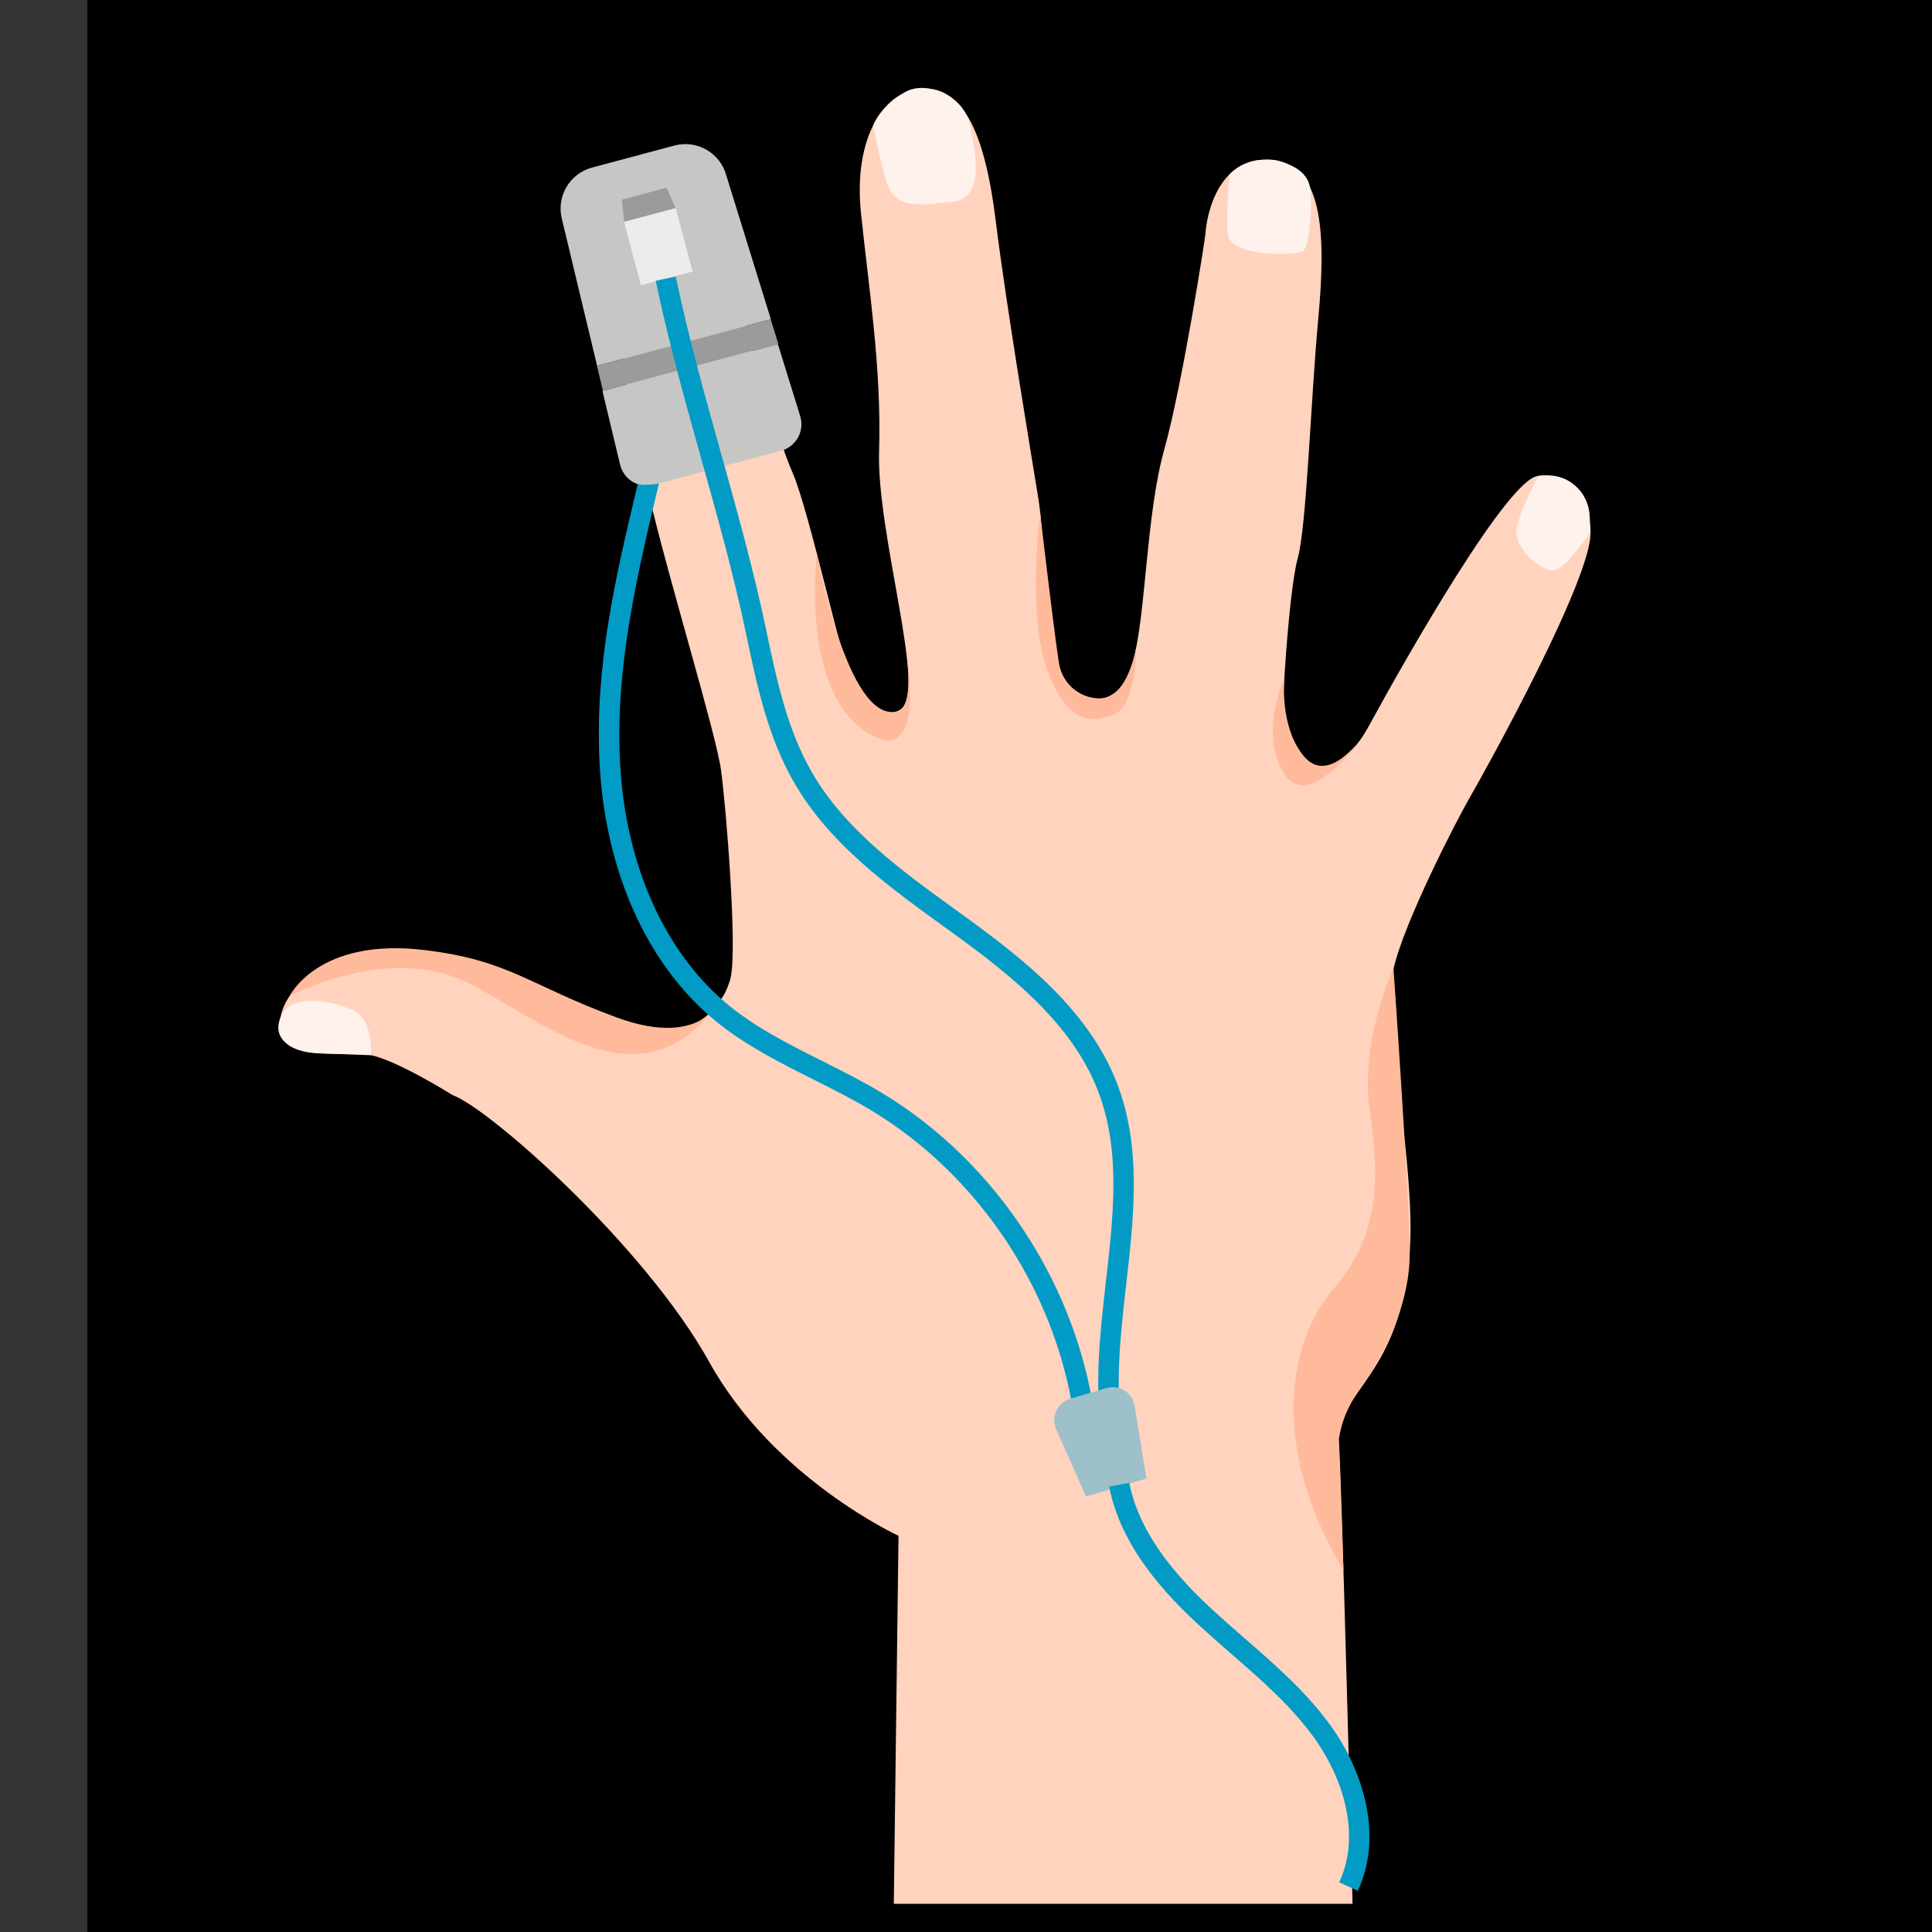 <?xml version="1.0" encoding="utf-8"?>
<svg viewBox="0 0 500 500" xmlns="http://www.w3.org/2000/svg">
  <rect x="0" y="0" width="500" height="500" fill="#333333" stroke="none"/>
  <defs>
    <clipPath id="clippath1179" transform="" style="clip-path: url(#clippath1102);">
      <rect x="239.335" y="356.011" width="69.508" height="82.335" style="clip-rule: nonzero;"/>
    </clipPath>
    <clipPath id="clippath1102" transform="" style="clip-path: url(#clippath1101);">
      <rect x="-9.735" y="-24.682" width="1065.785" height="780.515" style="clip-rule: nonzero;"/>
    </clipPath>
    <clipPath id="clippath1101" transform="" style="clip-path: url(#clippath1100);">
      <path d="M 1056.049 35.199 L 26.733 35.199 L 26.733 735.199 L 1056.049 735.199 Z" style="fill: none; clip-rule: nonzero;"/>
    </clipPath>
    <clipPath id="clippath1100" transform="" style="clip-path: url(#clippath1097);">
      <rect x="-9.735" y="-24.682" width="1065.785" height="780.515" style="clip-rule: nonzero;"/>
    </clipPath>
    <clipPath id="clippath1097" transform="" style="clip-path: url(#clippath1094);">
      <rect x="-9.735" y="-24.682" width="1065.785" height="780.515" style="clip-rule: nonzero;"/>
    </clipPath>
    <clipPath id="clippath1094" transform="">
      <path d="M 26.733 35.199 L 1058.733 35.199 L 1058.733 735.199 L 26.733 735.199 Z" style="fill: none; clip-rule: nonzero;"/>
    </clipPath>
    <clipPath id="clippath1193" transform="" style="clip-path: url(#clippath1102);">
      <rect x="203.753" y="292.805" width="69.507" height="82.335" style="clip-rule: nonzero;"/>
    </clipPath>
    <clipPath id="clippath1194" transform="" style="clip-path: url(#clippath1102);">
      <rect x="274.915" y="292.805" width="69.508" height="82.335" style="clip-rule: nonzero;"/>
    </clipPath>
    <clipPath id="clippath1208" transform="" style="clip-path: url(#clippath1102);">
      <rect x="239.335" y="229.6" width="69.508" height="82.335" style="clip-rule: nonzero;"/>
    </clipPath>
    <clipPath id="clippath1223" transform="" style="clip-path: url(#clippath1102);">
      <rect x="274.915" y="166.392" width="69.508" height="82.335" style="clip-rule: nonzero;"/>
    </clipPath>
    <clipPath id="clippath1303" transform="">
      <path d="M 0 765.999 L 1200 765.999 L 1200 0 L 0 0 Z" style="fill: none; clip-rule: nonzero;"/>
    </clipPath>
  </defs>
  <g style="clip-path: url(#clippath1179);" transform="matrix(1, 0, 0, -1, -4.014, 640.727)">
    <g transform="translate(308.843 376.594)">
      <path d="M 0 0 L 0 41.167 L -34.754 61.751 L -69.508 41.167 L -69.508 0 L -34.754 -20.583 Z" style="fill: rgb(255, 255, 255); fill-opacity: 1;"/>
    </g>
  </g>
  <g style="clip-path: url(#clippath1193);" transform="matrix(1, 0, 0, -1, -4.014, 640.727)">
    <g transform="translate(273.26 313.389)">
      <path d="M 0 0 L 0 41.167 L -34.754 61.751 L -69.508 41.167 L -69.508 0 L -34.754 -20.583 Z" style="fill: rgb(255, 255, 255); fill-opacity: 1;"/>
    </g>
  </g>
  <g style="clip-path: url(#clippath1194);" transform="matrix(1, 0, 0, -1, -4.014, 640.727)">
    <g transform="translate(344.423 313.389)">
      <path d="M 0 0 L 0 41.167 L -34.754 61.751 L -69.508 41.167 L -69.508 0 L -34.754 -20.583 Z" style="fill: rgb(255, 255, 255); fill-opacity: 1;"/>
    </g>
  </g>
  <g style="clip-path: url(#clippath1208);" transform="matrix(1, 0, 0, -1, -4.014, 640.727)">
    <g transform="translate(308.843 250.183)">
      <path d="M 0 0 L 0 41.167 L -34.754 61.751 L -69.508 41.167 L -69.508 0 L -34.754 -20.583 Z" style="fill: rgb(255, 255, 255); fill-opacity: 1;"/>
    </g>
  </g>
  <g style="clip-path: url(#clippath1223);" transform="matrix(1, 0, 0, -1, -4.014, 640.727)">
    <g transform="translate(344.423 186.975)">
      <path d="M 0 0 L 0 41.167 L -34.754 61.751 L -69.508 41.167 L -69.508 0 L -34.754 -20.583 Z" style="fill: rgb(255, 255, 255); fill-opacity: 1;"/>
    </g>
  </g>
  <g style="clip-path: url(#clippath1303);" transform="matrix(1, 0, 0, -1, -4.014, 640.727)">
    <g transform="translate(235.329 148.024)">
      <path d="M 0 0 L 1.221 95.24 C 1.221 95.24 -30.974 109.996 -47.741 140.178 C -64.509 170.359 -104.751 205.907 -114.142 209.261 C -114.142 209.261 -129.791 219.098 -136.274 219.769 C -142.758 220.439 -155.949 218.427 -158.408 224.463 C -160.867 230.5 -155.278 247.938 -121.966 244.584 C -88.654 241.231 -78.146 227.146 -64.732 225.581 C -51.318 224.016 -44.028 232.289 -42.24 239.666 C -40.451 247.044 -43.382 283.709 -44.723 293.435 C -46.064 303.16 -58.473 343.402 -63.503 365.2 C -68.533 386.998 -76.582 426.57 -66.856 436.966 C -57.131 447.362 -47.071 435.625 -44.052 426.57 C -41.034 417.515 -30.638 380.291 -26.278 370.566 C -21.919 360.841 -12.864 318.921 -10.517 315.232 C -8.169 311.543 -4.816 304.836 1.891 309.196 C 8.598 313.556 -4.48 354.469 -3.81 375.932 C -3.139 397.394 -6.493 418.186 -8.505 437.637 C -10.517 457.087 -2.468 469.831 7.927 469.831 C 18.323 469.831 23.689 457.422 26.372 435.625 C 29.055 413.827 35.762 373.919 37.438 363.523 C 39.115 353.127 39.786 320.934 45.152 315.568 C 50.517 310.202 58.566 309.532 61.919 321.604 C 65.273 333.677 65.273 359.499 69.968 376.267 C 74.663 393.035 80.699 431.6 80.699 432.606 C 80.699 433.612 82.376 451.721 96.796 451.386 C 111.217 451.051 111.887 432.271 109.875 410.473 C 107.863 388.675 106.857 356.481 104.509 348.097 C 102.162 339.713 99.814 303.495 100.82 299.806 C 101.827 296.117 112.893 286.392 122.954 304.836 C 133.014 323.281 159.172 369.225 166.885 369.56 C 174.598 369.895 179.628 366.877 180.299 355.14 C 180.97 343.402 152.8 292.764 149.111 286.392 C 145.422 280.02 132.008 253.863 129.326 241.958 C 126.643 230.053 134.125 195.542 133.709 173.042 C 133.039 136.731 113.294 131.672 115.153 119.833 C 115.776 115.864 118.73 0 118.73 0 Z" style="fill: rgb(255, 211, 189); fill-opacity: 1;"/>
    </g>
  </g>
  <g style="clip-path: url(#clippath1303);" transform="matrix(1, 0, 0, -1, -4.014, 640.727)">
    <g transform="translate(99.97 367.637)">
      <path d="M 0 0 C 0 0 1.121 9.433 -5.251 11.948 C -11.623 14.463 -20.821 15.864 -23.348 9.798 C -25.875 3.732 -19.572 0.839 -14.504 0.587 C -9.436 0.335 0 0 0 0" style="fill: rgb(255, 241, 235); fill-opacity: 1;"/>
    </g>
  </g>
  <g style="clip-path: url(#clippath1303);" transform="matrix(1, 0, 0, -1, -4.014, 640.727)">
    <g transform="translate(166.707 582.419)">
      <path d="M 0 0 C 0 0 -0.222 -14.532 2.461 -18.109 C 5.144 -21.686 21.018 -19.898 22.359 -18.109 C 23.7 -16.321 22.336 -2.477 18.435 2.339 C 14.534 7.154 8.272 6.498 8.272 6.498 C 8.272 6.498 3.799 6.931 0 0" style="fill: rgb(255, 241, 235); fill-opacity: 1;"/>
    </g>
  </g>
  <g style="clip-path: url(#clippath1303);" transform="matrix(1, 0, 0, -1, -4.014, 640.727)">
    <g transform="translate(230.008 608.309)">
      <path d="M 0 0 C 0 0 2.415 -12.885 4.109 -16.317 C 7.125 -22.425 14.955 -20.137 19.979 -19.854 C 28.699 -19.362 26.854 -8.539 25.01 0 C 23.166 8.54 13.943 9.545 13.943 9.545 C 13.943 9.545 10.599 10.272 7.526 8.147 C 4.454 6.021 1.493 3.564 0 0" style="fill: rgb(255, 241, 235); fill-opacity: 1;"/>
    </g>
  </g>
  <g style="clip-path: url(#clippath1303);" transform="matrix(1, 0, 0, -1, -4.014, 640.727)">
    <g transform="translate(322.197 595.535)">
      <path d="M 0 0 C 0 0 -1.227 -13.586 -0.192 -16.33 C 1.653 -21.221 18.068 -21.212 19.342 -19.516 C 20.875 -17.476 21.437 -7.332 20.899 -3.565 C 20.68 -2.034 19.808 0.815 15.323 2.627 C 12.152 3.909 11.323 3.988 8.039 3.806 C 4.754 3.623 1.847 1.807 0.703 0.708 C -0.442 -0.391 0 0 0 0" style="fill: rgb(255, 241, 235); fill-opacity: 1;"/>
    </g>
  </g>
  <g style="clip-path: url(#clippath1303);" transform="matrix(1, 0, 0, -1, -4.014, 640.727)">
    <g transform="translate(402.214 517.584)">
      <path d="M 0 0 C 0 0 -4.671 -8.384 -5.677 -13.414 C -6.683 -18.444 0.359 -24.48 3.713 -24.48 C 7.066 -24.48 13.414 -14.42 13.414 -14.42 L 13.195 -10.253 C 12.911 -4.839 8.719 -0.369 3.315 0.076 C 2.282 0.161 1.175 0.147 0 0" style="fill: rgb(255, 241, 235); fill-opacity: 1;"/>
    </g>
  </g>
  <g style="clip-path: url(#clippath1303);" transform="matrix(1, 0, 0, -1, -4.014, 640.727)">
    <g transform="translate(215.409 497.497)">
      <path d="M 0 0 C 0 0 -4.322 -34.576 12.446 -45.978 C 29.213 -57.38 23.001 -24.539 23.001 -24.539 C 23.001 -24.539 25.659 -39.625 20.784 -40.863 C 7.918 -44.133 0 0 0 0" style="fill: rgb(255, 186, 156); fill-opacity: 1;"/>
    </g>
  </g>
  <g style="clip-path: url(#clippath1303);" transform="matrix(1, 0, 0, -1, -4.014, 640.727)">
    <g transform="translate(273.217 508.093)">
      <path d="M 0 0 C 0 0 -3.444 -26.056 1.754 -40.477 C 6.952 -54.896 13.492 -54.561 19.193 -52.214 C 24.894 -49.866 24.877 -34.787 24.877 -34.787 C 24.877 -34.787 22.695 -48.037 15.774 -48.113 C 8.853 -48.189 5.847 -42.91 5.127 -40.376 C 4.408 -37.843 0.229 -2.248 0.229 -2.248 Z" style="fill: rgb(255, 186, 156); fill-opacity: 1;"/>
    </g>
  </g>
  <g style="clip-path: url(#clippath1303);" transform="matrix(1, 0, 0, -1, -4.014, 640.727)">
    <g transform="translate(336.41 465.228)">
      <path d="M 0 0 C 0 0 -6.695 -14.491 0 -24.775 C 6.695 -35.06 20.272 -15.042 20.272 -15.042 C 20.272 -15.042 11.613 -27.905 5.13 -20.304 C -1.354 -12.703 0 0 0 0" style="fill: rgb(255, 186, 156); fill-opacity: 1;"/>
    </g>
  </g>
  <g style="clip-path: url(#clippath1303);" transform="matrix(1, 0, 0, -1, -4.014, 640.727)">
    <g transform="translate(78.961 382.939)">
      <path d="M 0 0 C 0 0 25.818 13.917 46.61 3.186 C 67.403 -7.545 92.278 -30.014 112.202 0 C 112.202 0 107.478 -13.917 84.673 -5.533 C 61.869 2.851 57.006 9.222 35.041 11.905 C 7.359 15.286 0 0 0 0" style="fill: rgb(255, 186, 156); fill-opacity: 1;"/>
    </g>
  </g>
  <g style="clip-path: url(#clippath1303);" transform="matrix(1, 0, 0, -1, -4.014, 640.727)">
    <g transform="translate(364.655 389.982)">
      <path d="M 0 0 C 0 0 -8.807 -18.389 -6.124 -36.721 C -3.441 -55.054 -3.888 -69.362 -15.514 -82.776 C -27.14 -96.19 -32.291 -123.446 -12.948 -155.65 L -14.172 -122.125 C -14.172 -122.125 -13.787 -116.196 -9.465 -109.904 C -5.144 -103.612 4.343 -89.293 4.192 -73.295 C 4.041 -57.297 0 0 0 0" style="fill: rgb(255, 186, 156); fill-opacity: 1;"/>
    </g>
  </g>
  <g style="clip-path: url(#clippath1303);" transform="matrix(1, 0, 0, -1, -4.014, 640.727)">
    <g transform="translate(203.517 558.094)">
      <path d="M 0 0 L -44.975 -12.03 L -54.05 25.815 C -55.619 31.68 -52.14 37.701 -46.274 39.27 L -24.979 44.966 C -19.114 46.535 -13.093 43.055 -11.524 37.19 Z" style="fill: rgb(198, 198, 197); fill-opacity: 1;"/>
    </g>
  </g>
  <g style="clip-path: url(#clippath1303);" transform="matrix(1, 0, 0, -1, -4.014, 640.727)">
    <g transform="translate(205.455 551.711)">
      <path d="M 0 0 L -45.404 -12.145 L -46.953 -5.658 L -1.979 6.372 Z" style="fill: rgb(156, 155, 155); fill-opacity: 1;"/>
    </g>
  </g>
  <g style="clip-path: url(#clippath1303);" transform="matrix(1, 0, 0, -1, -4.014, 640.727)">
    <g transform="translate(211.111 533.029)">
      <path d="M 0 0 C 1.185 -3.844 -1.057 -7.909 -4.939 -8.947 L -37.891 -17.761 C -41.747 -18.792 -45.682 -16.449 -46.613 -12.566 L -51.186 6.503 L -5.781 18.649 Z" style="fill: rgb(198, 198, 197); fill-opacity: 1;"/>
    </g>
  </g>
  <g style="clip-path: url(#clippath1303);" transform="matrix(1, 0, 0, -1, -4.014, 640.727)">
    <g transform="translate(176.497 592.138)">
      <path d="M 0 0 L 2.389 -5.273 L -10.976 -8.849 L -11.539 -3.086 Z" style="fill: rgb(156, 155, 155); fill-opacity: 1;"/>
    </g>
  </g>
  <g style="clip-path: url(#clippath1303);" transform="matrix(1, 0, 0, -1, -4.014, 640.727)">
    <g transform="translate(178.886 586.864)">
      <path d="M 0 0 L 4.384 -16.389 L -8.981 -19.964 L -13.365 -3.575 Z" style="fill: rgb(236, 236, 236); fill-opacity: 1;"/>
    </g>
  </g>
  <g style="clip-path: url(#clippath1303);" transform="matrix(1, 0, 0, -1, -4.014, 640.727)">
    <g transform="translate(289.231 269.084)">
      <path d="M 0 0 C -2.065 13.219 -0.512 26.822 0.99 39.979 C 2.992 57.506 4.882 74.062 -1.138 89.532 C -7.845 106.766 -23.616 119.263 -37.872 129.625 L -40.966 131.867 C -55.464 142.359 -70.456 153.208 -79.585 168.93 C -86.521 180.876 -89.349 194.356 -92.083 207.392 C -95.339 222.916 -99.62 238.218 -103.76 253.017 C -107.923 267.899 -112.228 283.288 -115.52 298.984 L -110.336 300.071 C -107.08 284.546 -102.799 269.243 -98.659 254.444 C -94.496 239.562 -90.191 224.173 -86.9 208.479 C -84.251 195.853 -81.514 182.798 -75.004 171.589 C -66.44 156.84 -51.912 146.326 -37.86 136.158 L -34.758 133.909 C -19.894 123.105 -3.43 110.023 3.797 91.453 C 10.292 74.763 8.239 56.774 6.252 39.377 C 4.791 26.571 3.278 13.329 5.233 0.817 Z" style="fill: rgb(2, 155, 197); fill-opacity: 1;"/>
    </g>
  </g>
  <g style="clip-path: url(#clippath1303);" transform="matrix(1, 0, 0, -1, -4.014, 640.727)">
    <g transform="translate(282.351 271.074)">
      <path d="M 0 0 C -3.814 33.546 -24.186 65.147 -53.166 82.47 C -57.891 85.295 -62.958 87.837 -67.858 90.296 C -76.458 94.611 -85.35 99.072 -93.028 105.328 C -110.888 119.879 -121.886 144.446 -123.199 172.73 C -124.368 197.881 -118.976 220.522 -113.302 244.348 C -112.154 243.95 -108.582 244.282 -107.811 244.546 C -113.399 221.078 -119.043 197.381 -117.909 172.976 C -116.665 146.195 -106.377 123.035 -89.683 109.433 C -82.455 103.545 -74.211 99.409 -65.483 95.03 C -60.497 92.528 -55.341 89.941 -50.448 87.017 C -20.081 68.864 1.266 35.75 5.262 0.598 Z" style="fill: rgb(2, 155, 197); fill-opacity: 1;"/>
    </g>
  </g>
  <g style="clip-path: url(#clippath1303);" transform="matrix(1, 0, 0, -1, -4.014, 640.727)">
    <g transform="translate(300.711 258.087)">
      <path d="M 0 0 L -15.641 -4.654 L -23.394 12.845 C -24.745 16.007 -23.039 19.64 -19.743 20.621 L -10.383 23.406 C -7.087 24.386 -3.672 22.277 -3.074 18.891 Z" style="fill: rgb(158, 192, 201); fill-opacity: 1;"/>
    </g>
  </g>
  <g style="clip-path: url(#clippath1303);" transform="matrix(1, 0, 0, -1, -4.014, 640.727)">
    <g transform="translate(355.399 151.366)">
      <path d="M 0 0 L -4.797 2.242 C 1.083 14.825 -4.184 29.653 -11.074 39.334 C -16.998 47.658 -24.988 54.613 -32.715 61.339 C -35.369 63.649 -38.113 66.038 -40.752 68.46 C -49.406 76.408 -61.266 88.802 -64.326 104.61 L -59.126 105.616 C -56.363 91.344 -45.272 79.802 -37.17 72.361 C -34.583 69.986 -31.866 67.621 -29.238 65.333 C -21.278 58.405 -13.047 51.241 -6.759 42.405 C 0.997 31.507 6.845 14.645 0 0" style="fill: rgb(2, 155, 197); fill-opacity: 1;"/>
    </g>
  </g>
</svg>